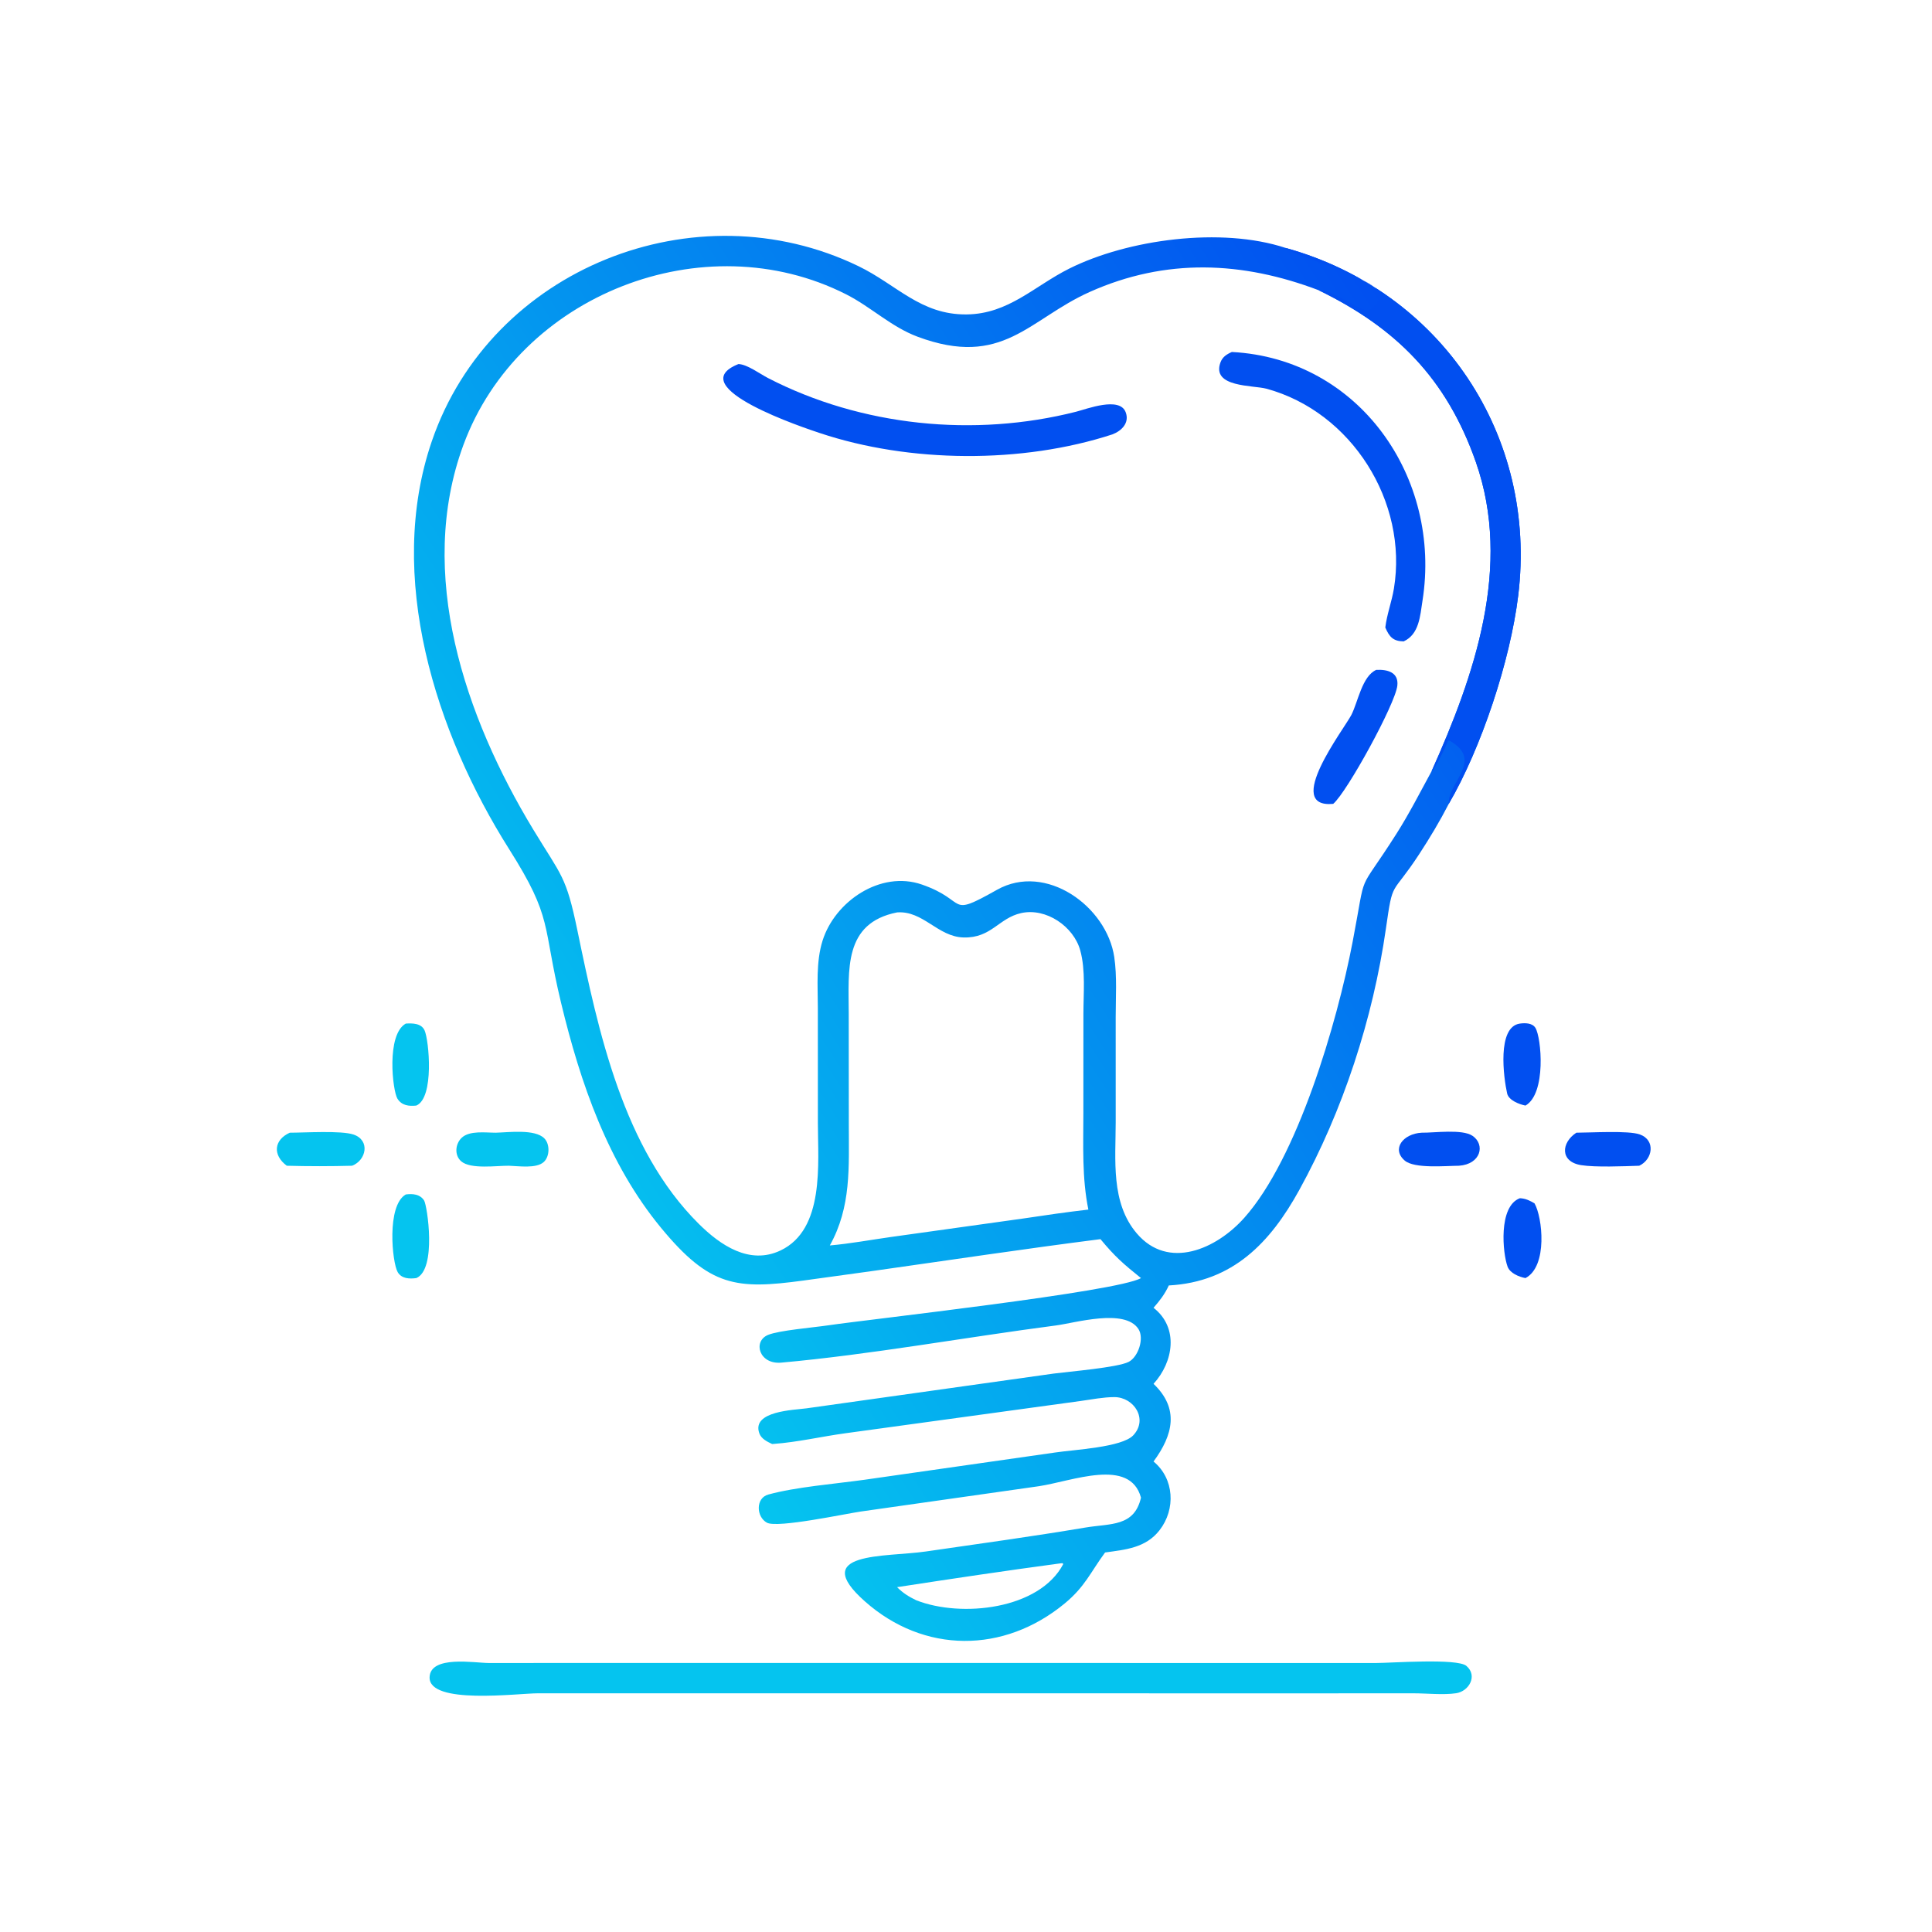 <?xml version="1.0" encoding="utf-8" ?>
<svg xmlns="http://www.w3.org/2000/svg" xmlns:xlink="http://www.w3.org/1999/xlink" width="1024" height="1024">
	<defs>
		<linearGradient id="gradient_0" gradientUnits="userSpaceOnUse" x1="136.88" y1="300.288" x2="400.006" y2="130.991">
			<stop offset="0" stop-color="#05C4EF"/>
			<stop offset="1" stop-color="#014FF0"/>
		</linearGradient>
	</defs>
	<path fill="url(#gradient_0)" transform="scale(2 2)" d="M291.637 328.387C271.431 330.958 251.272 334 231.104 336.848L212.955 339.352C195.137 341.771 188.105 341.049 175.203 325.411C161.128 308.349 153.811 287.01 148.694 265.784C143.636 244.803 146.648 243.58 134.944 225.066C115.414 194.173 102.179 152.742 114.43 116.941C130.135 71.048 184.326 49.647 227.491 70.532C237.673 75.458 243.981 83.448 256.152 83.326C267.276 83.214 274.075 75.821 283.373 71.177C298.865 63.44 323.657 60.065 340.69 65.7C381.928 77.12 407.535 115.496 402.341 157.846C400.214 175.186 392.55 198.265 383.935 213.034C381.574 217.624 378.934 222.026 376.112 226.346C368.631 237.795 369.192 232.763 367.276 246.122C363.857 269.96 355.905 294.341 344.316 315.37C336.653 329.274 326.745 339.74 309.746 340.658C308.678 342.972 307.37 344.667 305.698 346.576C312.475 351.87 310.965 360.97 305.698 366.73C312.568 373.286 310.897 380.255 305.698 387.313C311.218 391.861 311.616 399.972 307.295 405.521C303.632 410.226 298.303 410.667 292.858 411.422C288.948 416.735 287.554 420.472 282.173 424.919C266.034 438.258 244.845 438.261 229.199 424.376C214.248 411.108 234.682 412.708 245.35 411.162C259.436 409.12 273.601 407.178 287.631 404.818C294.303 403.696 300.593 404.651 302.373 396.894C299.457 386.186 284.148 392.534 275.282 393.866L228.164 400.564C224.276 401.111 206.036 405.033 203.25 403.533C200.396 401.996 200.21 397.006 203.59 396.073C210.883 394.06 221.368 393.234 229.06 392.157L279.547 384.939C284.594 384.173 297.319 383.578 300.333 380.366C304.329 376.109 300.515 370.238 295.301 370.248C292.376 370.253 289.324 370.866 286.423 371.269L224.074 379.824C217.756 380.684 211.356 382.198 205.014 382.653L204.623 382.68C203.276 382.038 201.725 381.302 201.205 379.782C199.195 373.914 210.424 373.678 213.773 373.218L279.234 364.013C283.316 363.475 296.11 362.423 299.091 360.921C301.635 359.639 303.309 354.678 301.689 352.192C298.08 346.654 284.891 350.601 279.865 351.256C256.087 354.353 230.607 358.997 207.029 361.112C201.195 361.635 199.422 355.476 203.54 353.766C206.435 352.564 215.595 351.803 219.368 351.242C229.752 349.696 296.192 342.348 302.373 338.706C297.705 334.948 295.507 333.06 291.637 328.387ZM219.913 330.057C225.335 329.586 230.722 328.572 236.111 327.815L271.167 322.916C276.915 322.052 282.653 321.218 288.428 320.551C286.71 312.112 287.099 303.634 287.104 295.068L287.115 268.739C287.116 263.312 287.722 257.143 286.286 251.894C284.544 245.521 277.226 240.498 270.605 241.979C264.634 243.314 262.731 248.632 255.357 248.439C248.51 248.259 244.663 241.288 237.736 241.796C223.475 244.629 224.904 257.011 224.921 268.672L224.943 297.986C224.943 309.33 225.626 319.818 219.913 330.057ZM237.736 420.614C239.291 422.176 240.846 423.138 242.822 424.091C254.739 428.775 275.459 426.55 281.782 414.477L281.544 414.255L280.747 414.343C266.413 416.265 252.028 418.417 237.736 420.614ZM379.353 204.445C390.756 179.026 400.801 150.111 391.127 122.469C383.358 100.272 369.94 86.869 349.443 76.906C329.265 69.253 309.002 68.318 288.765 77.378C272.664 84.586 265.751 97.649 243.167 89.231C236.19 86.63 230.826 81.341 224.246 78.006C186.613 58.931 137.538 77.986 122.812 117.907C110.241 151.99 123.255 190.031 141.301 219.804C148.849 232.257 150.005 232.033 153.01 246.538C158.577 273.407 165.151 304.452 185.18 324.326C190.886 329.987 198.618 335.292 206.84 331.391C218.629 325.798 216.743 308.201 216.746 297.607L216.736 267.075C216.726 261.25 216.219 254.915 217.983 249.295C221.25 238.885 233.343 230.608 244.298 234.408C256.832 238.756 250.705 243.399 264.228 235.799C277.165 228.528 293.287 240.184 295.29 253.622C296.053 258.747 295.667 264.395 295.669 269.584L295.672 297.379C295.663 307.33 294.308 318.711 301.263 326.869C309.613 336.665 322.36 331.031 329.753 322.729C343.814 306.939 354.306 271.266 358.453 249.634C362.353 229.293 359.254 237.977 370.092 220.927C373.492 215.577 376.321 209.995 379.353 204.445Z"/>
	<path fill="#014FF0" transform="scale(2 2)" d="M195.699 96.477C197.985 96.542 201.432 99.103 203.522 100.182C228.302 112.97 258.166 115.96 285.143 109.12C288.08 108.375 296.726 105.004 298.32 109.249C299.385 112.084 297.223 114.185 294.814 115.111C270.884 122.926 241.028 122.72 217.194 114.741C213.794 113.603 180.333 102.597 195.699 96.477Z"/>
	<path fill="#014FF0" transform="scale(2 2)" d="M326.455 93.279C360.263 95.063 382.133 126.619 376.973 159.218C376.344 163.193 376.129 168.069 371.988 169.974C369.215 169.931 368.192 168.804 367.12 166.29C367.533 162.84 368.83 159.439 369.399 155.991C373.193 133.02 358.215 109.165 335.619 103.011C332.107 102.055 321.031 102.708 323.424 96.072C323.959 94.589 325.077 93.886 326.455 93.279Z"/>
	<path fill="#014FF0" transform="scale(2 2)" d="M364.722 177.523C367.608 177.373 370.689 178.117 370.311 181.68C369.794 186.554 356.958 209.946 353.313 213.034C339.985 214.266 356.193 193.198 358.109 189.495C359.881 186.073 360.933 179.207 364.722 177.523Z"/>
	<path fill="#014FF0" transform="scale(2 2)" d="M340.69 65.7C381.928 77.12 407.535 115.496 402.341 157.846C400.214 175.186 392.55 198.265 383.935 213.034C383.614 207.351 393.455 201.47 384.021 196.209L383.738 196.332C383.102 198.006 380.319 203.798 379.353 204.445C390.756 179.026 400.801 150.111 391.127 122.469C383.358 100.272 369.94 86.869 349.443 76.906C352.065 76.293 358.785 81.371 362.501 82.364C363.819 81.41 365.735 80.093 365.746 78.297C365.774 73.819 343.182 68.183 340.69 65.7Z"/>
	<path fill="#05C4EF" transform="scale(2 2)" d="M157.113 440.703L364.763 440.712C368.621 440.712 386.18 439.404 388.607 441.478C391.676 444.1 389.287 448.217 385.883 448.725C382.504 449.23 378.054 448.743 374.575 448.744L347.125 448.754L142.617 448.741C137.22 448.739 113.564 451.866 113.848 444.458C114.072 438.594 125.892 440.714 129.531 440.714L157.113 440.703Z"/>
	<path fill="#05C4EF" transform="scale(2 2)" d="M131.384 300.178C134.755 300.098 141.736 299.146 144.248 301.673C145.774 303.208 145.707 306.501 144.089 307.955C142.104 309.738 137.426 309.014 134.875 308.933C131.601 308.901 124.739 309.927 122.234 307.768C120.365 306.157 120.641 303.143 122.348 301.527C124.439 299.545 128.698 300.181 131.384 300.178Z"/>
	<path fill="#05C4EF" transform="scale(2 2)" d="M76.794 300.178C80.624 300.183 90.425 299.551 93.704 300.671C98.148 302.19 97.094 307.463 93.314 308.933C87.587 309.089 81.73 309.092 76.002 308.933C72.183 306.095 72.591 302.073 76.794 300.178Z"/>
	<path fill="#014FF0" transform="scale(2 2)" d="M417.753 300.178C421.512 300.18 431.543 299.546 434.579 300.641C438.828 302.173 437.979 307.288 434.408 308.933C430.27 309.07 422.82 309.385 419.006 308.773C413.339 307.864 413.733 302.781 417.753 300.178Z"/>
	<path fill="#05C4EF" transform="scale(2 2)" d="M107.534 316.545C109.328 316.295 111.306 316.453 112.387 318.134C113.222 319.433 115.793 336.404 110.325 338.706C108.535 338.949 106.42 338.892 105.39 337.12C103.924 334.601 102.394 319.499 107.534 316.545Z"/>
	<path fill="#05C4EF" transform="scale(2 2)" d="M107.534 271.26C109.299 271.147 111.652 271.152 112.519 273.067C113.68 275.633 115.152 290.927 110.325 292.988C108.374 293.201 106.451 292.988 105.316 291.144C104.035 289.063 102.326 274.181 107.534 271.26Z"/>
	<path fill="#014FF0" transform="scale(2 2)" d="M402.782 271.26C404.143 271.073 406.07 271.065 406.899 272.392C408.491 274.942 409.837 289.809 404.267 292.988C402.652 292.668 399.817 291.602 399.408 289.785C398.474 285.647 396.67 272.11 402.782 271.26Z"/>
	<path fill="#014FF0" transform="scale(2 2)" d="M376.738 300.178C380.144 300.225 387.504 299.15 390.239 301.009C393.661 303.335 392.471 308.54 386.625 308.933C383.12 308.959 374.829 309.753 372.277 307.571C368.684 304.5 371.828 300.453 376.738 300.178Z"/>
	<path fill="#014FF0" transform="scale(2 2)" d="M402.782 317.541C404.303 317.613 405.358 318.143 406.655 318.894C408.762 322.493 410.241 335.577 404.267 338.706C402.535 338.382 400.169 337.414 399.523 335.674C398.218 332.164 397.029 319.679 402.782 317.541Z"/>
</svg>
